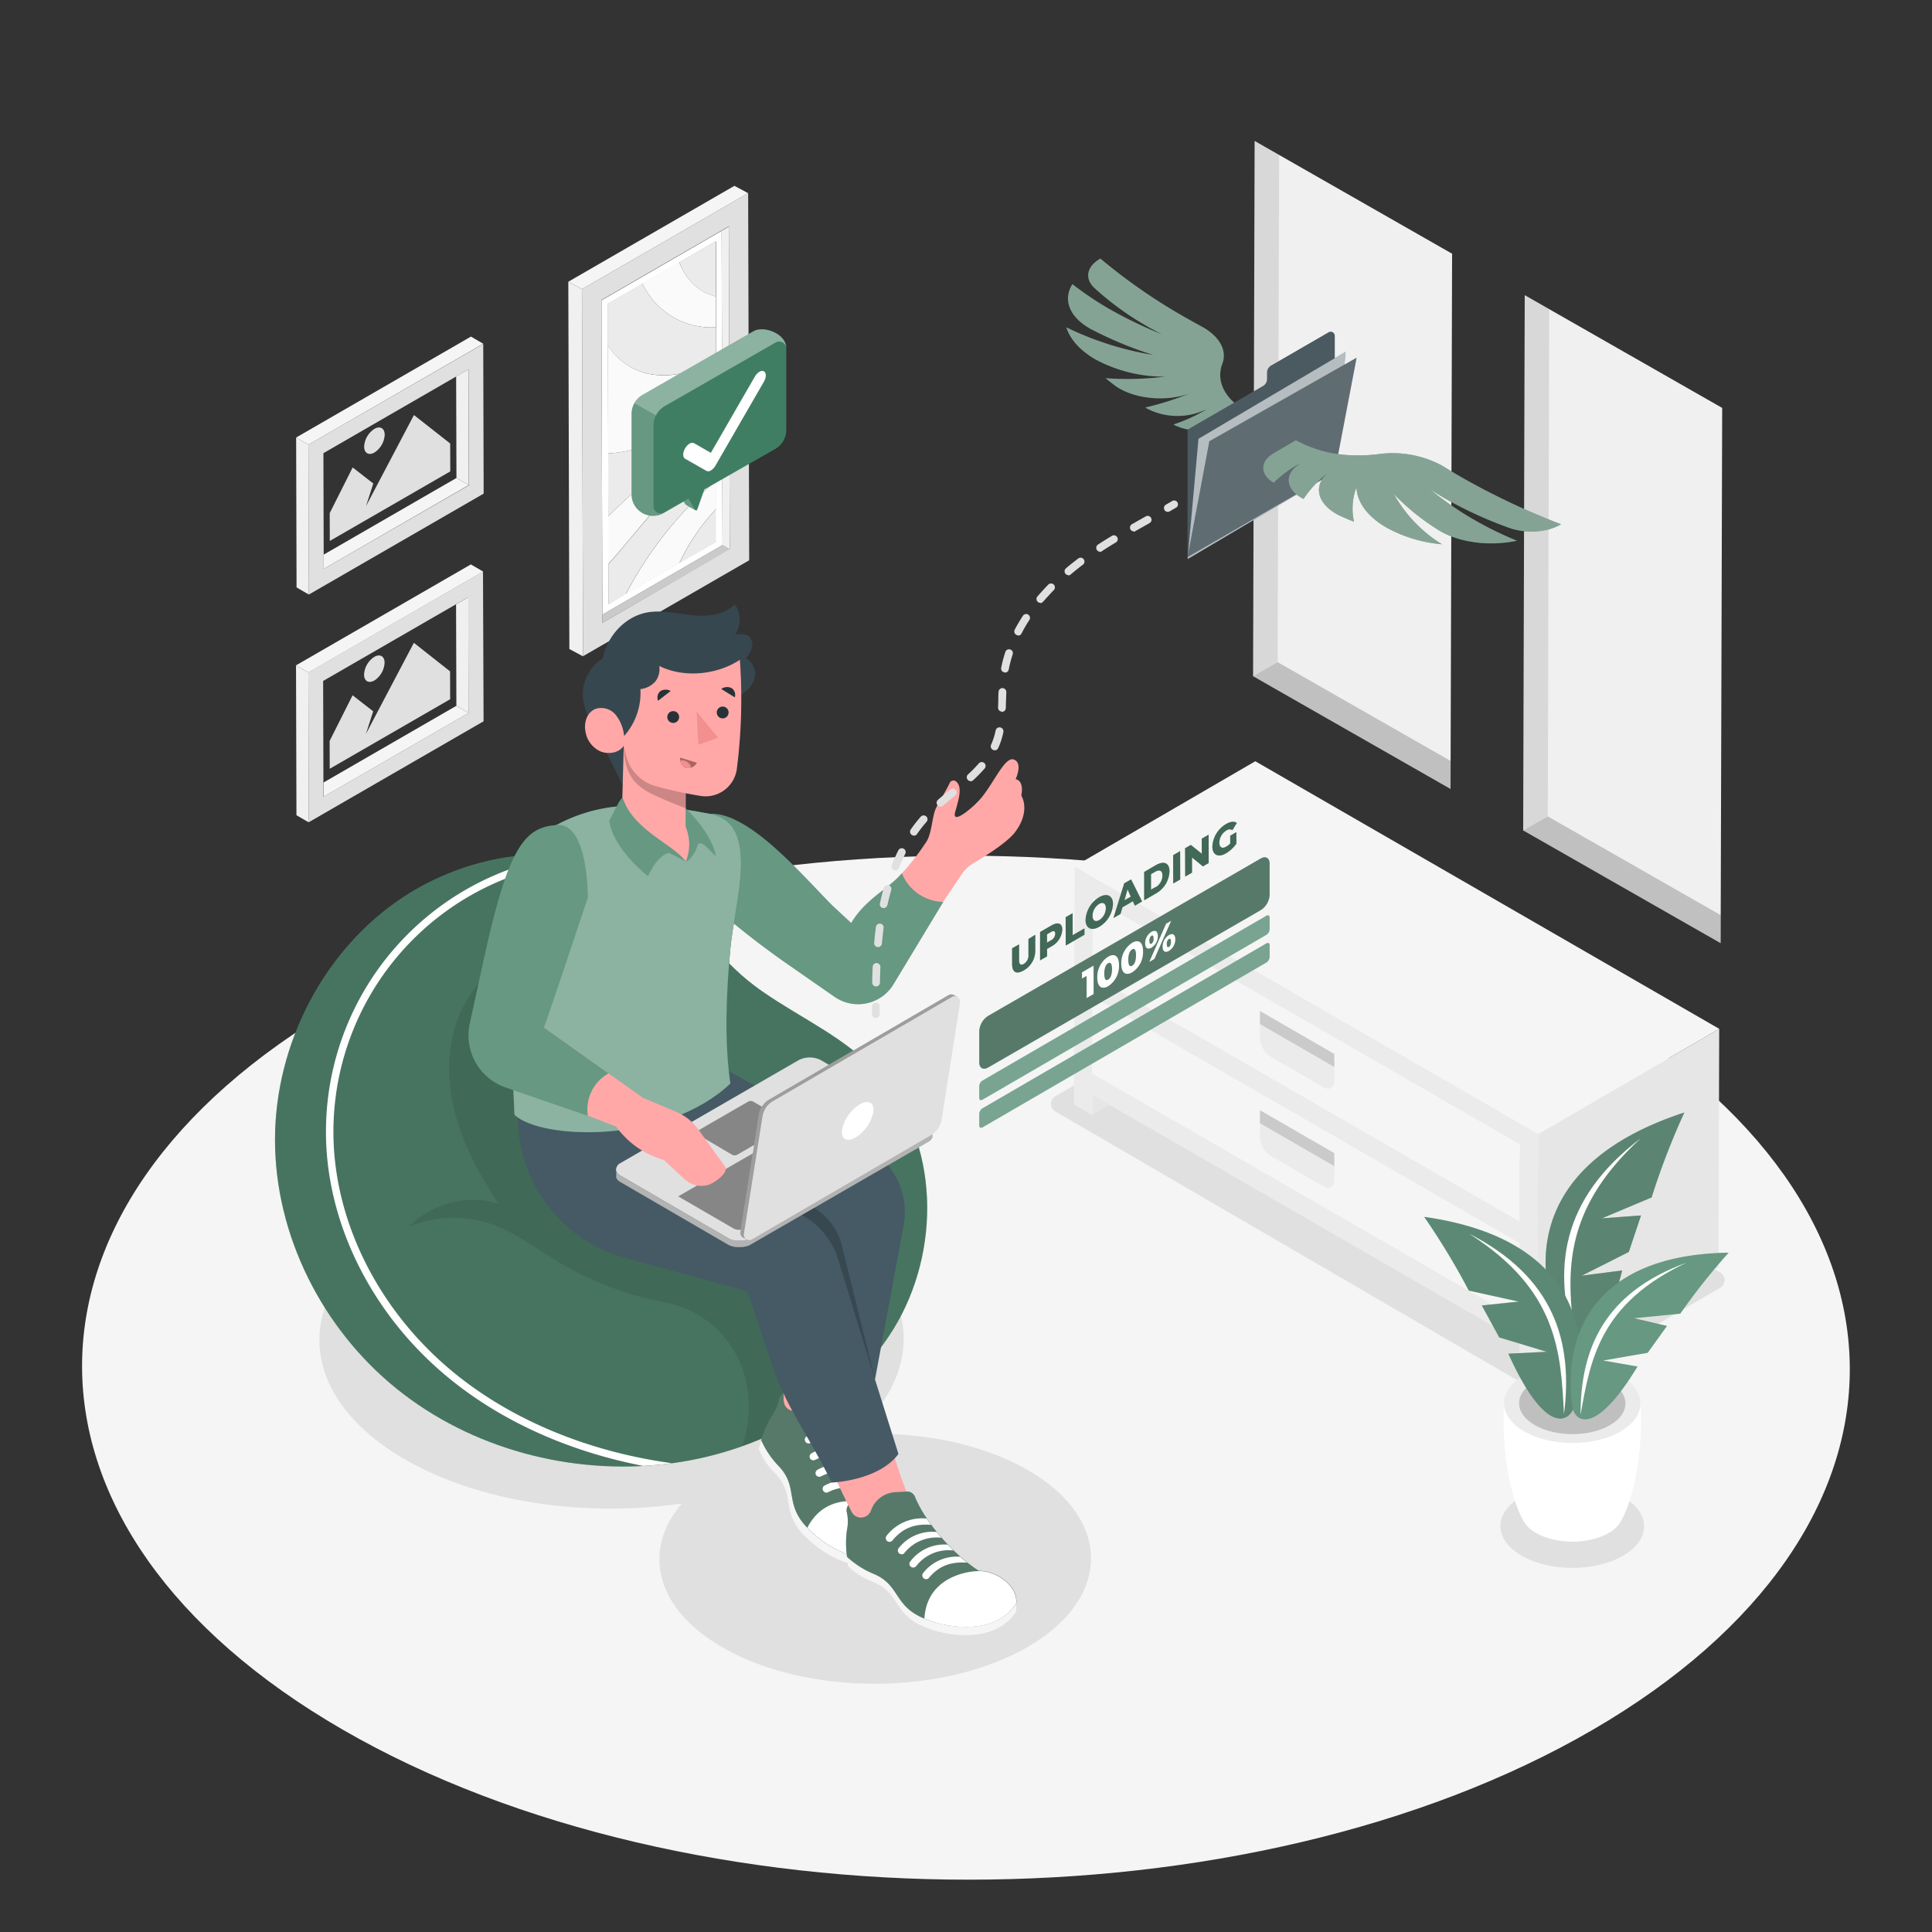 <svg xmlns="http://www.w3.org/2000/svg" viewBox="0 0 500 500"><rect x="0" y="0" width="500" height="500" fill="#333333" stroke="none"/><g id="freepik--Floor--inject-76"><path d="M411.22,260.26c-89.62-51.75-234.46-51.75-323.5,0s-88.57,135.64,1,187.39,234.47,51.74,323.51,0S500.85,312,411.22,260.26Z" style="fill:#f5f5f5"></path></g><g id="freepik--Shadows--inject-76"><path d="M105,315.68c29.62-17.1,77.49-17.1,106.91,0,26,15.11,28.89,38.51,8.79,55.55,16.22-1,33,2.09,45.42,9.29,21.75,12.64,21.63,33.13-.25,45.76s-57.26,12.64-79,0c-17.3-10-20.75-25.07-10.42-37.16-24.93,3.61-52.37-.23-71.79-11.51C75.19,360.51,75.34,332.79,105,315.68Z" style="fill:#e0e0e0"></path><path d="M396.05,359.18l-122.88-71.5a2.29,2.29,0,0,1,0-4l45.68-26.55a2.3,2.3,0,0,1,2.3,0l124,72.17a2.29,2.29,0,0,1,0,4l-44.53,25.88A4.58,4.58,0,0,1,396.05,359.18Z" style="fill:#e0e0e0"></path><path d="M420,387.38c-7.29-4.2-19.06-4.2-26.3,0s-7.2,11,.09,15.23,19.06,4.21,26.29,0S427.29,391.59,420,387.38Z" style="fill:#e0e0e0"></path></g><g id="freepik--Pictures--inject-76"><polygon points="118.05 97.43 83.68 117.28 83.75 143.55 118.13 123.7 118.05 97.43" style="fill:none"></polygon><polygon points="118.05 97.43 118.13 123.7 121.31 125.55 121.23 95.6 118.05 97.43" style="fill:#f0f0f0"></polygon><polygon points="83.75 143.55 83.77 147.23 121.31 125.55 118.13 123.7 83.75 143.55" style="fill:#f5f5f5"></polygon><path d="M125.06,89,79.82,115.08l.11,38.79,45.24-26.12ZM83.77,147.23l0-3.68-.07-26.27,34.37-19.85,3.18-1.83.08,30Z" style="fill:#e0e0e0"></path><polygon points="125.06 88.96 121.88 87.11 76.64 113.23 79.82 115.08 125.06 88.96" style="fill:#f5f5f5"></polygon><polygon points="76.64 113.23 76.75 152.02 79.93 153.87 79.82 115.08 76.64 113.23" style="fill:#f0f0f0"></polygon><polygon points="118.03 156.39 83.66 176.24 83.73 202.51 118.11 182.66 118.03 156.39" style="fill:none"></polygon><polygon points="118.03 156.39 118.11 182.66 121.29 184.51 121.2 154.56 118.03 156.39" style="fill:#f0f0f0"></polygon><polygon points="83.73 202.51 83.74 206.19 121.29 184.51 118.11 182.66 83.73 202.51" style="fill:#f5f5f5"></polygon><path d="M125,147.92,79.8,174l.11,38.79,45.24-26.12Zm-41.3,58.27v-3.68l-.07-26.28L118,156.39l3.17-1.83.09,29.95Z" style="fill:#e0e0e0"></path><polygon points="125.04 147.92 121.86 146.07 76.61 172.19 79.8 174.04 125.04 147.92" style="fill:#f5f5f5"></polygon><polygon points="76.61 172.19 76.72 210.98 79.91 212.83 79.8 174.04 76.61 172.19" style="fill:#f0f0f0"></polygon><path d="M171.16,113.63h0c.41-.19.82-.4,1.23-.6h0C172,113.24,171.57,113.44,171.16,113.63Z" style="fill:none"></path><path d="M170.72,113.85h0l.46-.22h0Z" style="fill:none"></path><polygon points="185.19 62.44 175.79 67.87 166.23 73.39 175.79 67.87 185.19 62.44" style="fill:none"></polygon><polygon points="185.27 93.43 185.25 84.71 185.23 76.74 185.25 84.71 185.27 93.43" style="fill:none"></polygon><path d="M172.4,113l.26-.13-.26.13Z" style="fill:none"></path><polygon points="185.38 131.66 185.36 124.37 185.34 117.99 185.36 124.37 185.38 131.66" style="fill:none"></polygon><path d="M167.07,115.35c1.2-.43,2.42-.94,3.64-1.5h0C169.49,114.41,168.27,114.92,167.07,115.35Z" style="fill:none"></path><polygon points="157.27 89.36 157.35 117.37 157.4 133.6 157.35 117.37 157.27 89.36" style="fill:none"></polygon><path d="M185.36,124.37l0-6.38-.29.16-.53.32c-4.71,2.84-9.44,7.32-13.85,12.15-.73.8-1.45,1.61-2.16,2.42-3.71,4.26-7.34,8.76-11.08,13l0,10.31,4.5-2.59A98.94,98.94,0,0,1,185.36,124.37Z" style="fill:#ebebeb"></path><path d="M185.41,140.19l0-8.53a53.79,53.79,0,0,0-9.56,14.06Z" style="fill:#ebebeb"></path><path d="M175.82,145.72a53.79,53.79,0,0,1,9.56-14.06l0-7.29A98.94,98.94,0,0,0,162,153.73l13.86-8Z" style="fill:#fafafa"></path><path d="M170.72,113.85h0" style="fill:none;stroke:gray;stroke-linecap:round;stroke-linejoin:round;stroke-width:0px"></path><path d="M171.16,113.63h0" style="fill:none;stroke:gray;stroke-linecap:round;stroke-linejoin:round;stroke-width:0px"></path><path d="M166.42,115.58l.65-.23c1.2-.43,2.42-.94,3.65-1.5l.44-.22c.41-.19.83-.39,1.24-.6.71-.37,1.42-.74,2.14-1.15-.72.41-1.43.78-2.14,1.15l.26-.13c.62-.32,1.25-.66,1.88-1l.4-.23.33-.19a68.65,68.65,0,0,0,9.62-6.89l.42-.36,0-10.78c-6.84,3.5-13.57,4.59-19,2.9a16.7,16.7,0,0,1-9-7l.08,28A33.33,33.33,0,0,0,166.42,115.58Z" style="fill:#fafafa"></path><path d="M170.67,130.62c4.41-4.83,9.14-9.31,13.85-12.15l.53-.32.29-.16v-6.18A133.92,133.92,0,0,0,160.13,131c-.91.87-1.82,1.76-2.73,2.61l0,12.41c3.74-4.21,7.37-8.71,11.08-13C169.22,132.23,169.94,131.42,170.67,130.62Z" style="fill:#fafafa"></path><path d="M185.33,111.81l0-7.6-.42.36a68.65,68.65,0,0,1-9.62,6.89l-.33.19-.4.23c-.63.36-1.26.7-1.88,1l-.26.13a1.4,1.4,0,0,0-.17.09h0a1.4,1.4,0,0,1,.17-.09c-.41.2-.82.41-1.23.6l-.46.22c-1.22.56-2.44,1.07-3.64,1.5l.68-.25-.68.25-.65.23a33.33,33.33,0,0,1-9.07,1.79l.05,16.23c.91-.85,1.82-1.74,2.73-2.61A133.92,133.92,0,0,1,185.33,111.81Z" style="fill:#ebebeb"></path><path d="M185.25,84.71l0-8c-4.32-1-7.68-4.16-9.44-8.87l-9.56,5.52A19.74,19.74,0,0,0,185.25,84.71Z" style="fill:#fafafa"></path><path d="M166.27,96.33c5.43,1.69,12.16.6,19-2.9l0-8.72a19.74,19.74,0,0,1-19-11.32l-9,5.19,0,10.77A16.7,16.7,0,0,0,166.27,96.33Z" style="fill:#ebebeb"></path><path d="M186.76,59.73l-31.1,18,.23,81.35,31.1-18Zm-29.3,96.59,0-10.31,0-12.41-.05-16.23-.08-28,0-10.77,9-5.19,9.56-5.52,9.4-5.43,0,14.3,0,8,0,8.72,0,10.78,0,7.6V118l0,6.38,0,7.29,0,8.53-9.59,5.53h0l-13.86,8Z" style="fill:#fff"></path><path d="M172.21,113.13h0" style="fill:none;stroke:gray;stroke-linecap:round;stroke-linejoin:round;stroke-width:0px"></path><path d="M172.23,113.12a1.4,1.4,0,0,1,.17-.09" style="fill:none;stroke:gray;stroke-linecap:round;stroke-linejoin:round;stroke-width:0px"></path><path d="M174.54,111.88c-.72.41-1.43.78-2.14,1.15" style="fill:none;stroke:gray;stroke-linecap:round;stroke-linejoin:round;stroke-width:0px"></path><line x1="172.4" y1="113.03" x2="172.4" y2="113.03" style="fill:none;stroke:gray;stroke-linecap:round;stroke-linejoin:round;stroke-width:0px"></line><path d="M167.07,115.35l.68-.25" style="fill:none;stroke:gray;stroke-linecap:round;stroke-linejoin:round;stroke-width:0px"></path><path d="M185.23,76.74l0-14.3-9.4,5.43C177.55,72.58,180.91,75.73,185.23,76.74Z" style="fill:#ebebeb"></path><polygon points="186.99 141.08 155.89 159.04 155.89 161.2 188.85 142.17 186.99 141.08" style="fill:#cacaca"></polygon><polygon points="186.75 59.73 186.99 141.08 188.85 142.17 188.62 58.66 186.75 59.73" style="fill:#f0f0f0"></polygon><path d="M193.62,50l-43,24.82.27,95,43-24.82ZM155.89,161.2V159l-.23-81.35,31.1-18,1.86-1.07.23,83.51Z" style="fill:#e0e0e0"></path><polygon points="193.62 50 190.07 48.09 147.08 72.91 150.62 74.82 193.62 50" style="fill:#f5f5f5"></polygon><polygon points="147.08 72.91 147.35 167.96 150.89 169.86 150.62 74.82 147.08 72.91" style="fill:#f0f0f0"></polygon><polygon points="107.13 107.41 116.51 114.78 116.53 122 85.35 140 85.33 132.79 91.27 120.98 96.61 125.13 94.72 130.99 97.46 125.78 107.13 107.41" style="fill:#e0e0e0"></polygon><path d="M96.89,111c1.47-.85,2.66-.17,2.67,1.52a5.86,5.86,0,0,1-2.65,4.59c-1.47.84-2.66.16-2.67-1.52A5.85,5.85,0,0,1,96.89,111Z" style="fill:#e0e0e0"></path><polygon points="107.11 166.36 116.48 173.75 116.5 180.96 85.33 198.96 85.31 191.75 91.25 179.94 96.58 184.09 94.7 189.95 97.43 184.74 107.11 166.36" style="fill:#e0e0e0"></polygon><path d="M96.87,170c1.47-.85,2.66-.17,2.66,1.52a5.85,5.85,0,0,1-2.64,4.59c-1.47.84-2.67.16-2.67-1.52A5.82,5.82,0,0,1,96.87,170Z" style="fill:#e0e0e0"></path></g><g id="freepik--Furniture--inject-76"><polygon points="287.13 285.93 282.6 288.57 282.61 283.32 287.13 285.93" style="fill:#e6e6e6"></polygon><polygon points="282.72 257.95 282.72 257.89 282.72 257.89 282.72 257.89 282.72 257.95" style="fill:#787878"></polygon><rect x="337.99" y="225.97" height="127.6" style="fill:#cfcfcf"></rect><polygon points="282.79 232.44 393.32 296.19 393.32 296.19 282.79 232.44" style="fill:#cfcfcf"></polygon><path d="M287.13,285.93l106.09,61.2v5.24l4.72,2.73.17-61.63-120-69.25-.18,61.62,4.73,2.73v-5.25Zm106.14,30.25L282.74,252.42l.05-20,110.53,63.75h0Zm-.08,25.45L282.66,277.88l.06-19.93v-.06h0l110.53,63.76h0Z" style="fill:#ebebeb"></path><polygon points="282.67 277.88 282.72 257.95 282.72 257.89 393.25 321.65 393.25 321.65 393.19 341.63 282.67 277.88" style="fill:#f5f5f5"></polygon><polygon points="282.74 252.42 282.79 232.44 393.32 296.19 393.32 296.19 393.27 316.18 282.74 252.42" style="fill:#f5f5f5"></polygon><polygon points="398.1 293.47 444.93 266.26 444.75 327.89 397.93 355.1 398.1 293.47" style="fill:#e6e6e6"></polygon><polygon points="398.1 293.47 278.05 224.22 324.87 197.01 444.93 266.26 398.1 293.47" style="fill:#f5f5f5"></polygon><path d="M345.33,276.14v3.59c0,1.8-1.28,2.53-2.85,1.62l-13.59-7.84a6.23,6.23,0,0,1-2.82-4.9V265Z" style="fill:#ebebeb"></path><polygon points="345.33 272.77 345.32 276.14 326.07 265.02 326.08 261.65 345.33 272.77" style="fill:#e0e0e0"></polygon><g style="opacity:0.1"><polygon points="345.33 272.77 345.32 276.14 326.07 265.02 326.08 261.65 345.33 272.77"></polygon></g><path d="M345.33,301.81v3.58c0,1.81-1.28,2.53-2.85,1.63l-13.59-7.84a6.24,6.24,0,0,1-2.82-4.9v-3.59Z" style="fill:#ebebeb"></path><polygon points="345.33 298.44 345.32 301.81 326.07 290.69 326.08 287.32 345.33 298.44" style="fill:#e0e0e0"></polygon><g style="opacity:0.1"><polygon points="345.33 298.44 345.32 301.81 326.07 290.69 326.08 287.32 345.33 298.44"></polygon></g></g><g id="freepik--Plant--inject-76"><path d="M424.54,363.18l-17.64.52-17.63-.52c-.76,11.91,1.56,24.05,4.77,30h0a8.09,8.09,0,0,0,3.49,3.55c5.21,3,13.62,3,18.79,0a7.87,7.87,0,0,0,3.49-3.64C423,387.11,425.3,375,424.54,363.18Z" style="fill:#fff"></path><path d="M419.33,356c6.92,4,6.95,10.46.09,14.45s-18,4-24.95,0S387.53,360,394.39,356,412.42,352,419.33,356Z" style="fill:#ebebeb"></path><path d="M416.6,357.55c5.39,3.11,5.42,8.16.07,11.27s-14.07,3.11-19.46,0-5.42-8.16-.07-11.27S411.21,354.43,416.6,357.55Z" style="fill:#e0e0e0"></path><g style="opacity:0.15"><path d="M416.6,357.55c5.39,3.11,5.42,8.16.07,11.27s-14.07,3.11-19.46,0-5.42-8.16-.07-11.27S411.21,354.43,416.6,357.55Z"></path></g><path d="M435.9,287.92c-39.74,13-40.1,39.61-31.14,58.54,2.26,3.83,9.1,5.89,15.05-17.66l-10.44,1.34L421.53,324l3.16-9.44-10.14.75,12.88-5.41A190.84,190.84,0,0,1,435.9,287.92Z" style="fill:#407E63"></path><path d="M435.9,287.92c-39.74,13-40.1,39.61-31.14,58.54,2.26,3.83,9.1,5.89,15.05-17.66l-10.44,1.34L421.53,324l3.16-9.44-10.14.75,12.88-5.41A190.84,190.84,0,0,1,435.9,287.92Z" style="opacity:0.2"></path><path d="M435.9,287.92c-39.74,13-40.1,39.61-31.14,58.54,2.26,3.83,9.1,5.89,15.05-17.66l-10.44,1.34L421.53,324l3.16-9.44-10.14.75,12.88-5.41A190.84,190.84,0,0,1,435.9,287.92Z" style="fill:#fff;opacity:0.2"></path><path d="M424.66,294.57c-21,15.91-22.85,34.15-16.93,53.19C405.63,331,403.37,314,424.66,294.57Z" style="fill:#fff"></path><path d="M368.58,314.93c39.18,5.52,43.93,30.22,38.73,49.35-1.46,3.94-7.49,7-16.95-13.95l9.95-.49L388,346.12l-4.51-8.27,9.57-1L380.12,334A180.63,180.63,0,0,0,368.58,314.93Z" style="fill:#407E63"></path><path d="M368.58,314.93c39.18,5.52,43.93,30.22,38.73,49.35-1.46,3.94-7.49,7-16.95-13.95l9.95-.49L388,346.12l-4.51-8.27,9.57-1L380.12,334A180.63,180.63,0,0,0,368.58,314.93Z" style="fill:#fff;opacity:0.2"></path><path d="M368.58,314.93c39.18,5.52,43.93,30.22,38.73,49.35-1.46,3.94-7.49,7-16.95-13.95l9.95-.49L388,346.12l-4.51-8.27,9.57-1L380.12,334A180.63,180.63,0,0,0,368.58,314.93Z" style="opacity:0.1"></path><path d="M380.16,319.26c22.16,11.33,26.95,28,24.6,46.72C403.93,350,403.22,333.85,380.16,319.26Z" style="fill:#fff"></path><path d="M447.37,324.19c-35.93.59-43,22.32-40.43,40.14.88,3.72,6,7.15,16.84-10.67l-8.91-1.56,11.55-2,5-6.95-8.52-2,11.95-1.17A164.7,164.7,0,0,1,447.37,324.19Z" style="fill:#407E63"></path><path d="M436.45,326.79c-21.24,7.74-27.43,22.23-27.4,39.36C411.59,351.85,414,337.37,436.45,326.79Z" style="fill:#fff"></path><path d="M447.37,324.19c-35.93.59-43,22.32-40.43,40.14.88,3.72,6,7.15,16.84-10.67l-8.91-1.56,11.55-2,5-6.95-8.52-2,11.95-1.17A164.7,164.7,0,0,1,447.37,324.19Z" style="fill:#fff;opacity:0.2"></path></g><g id="freepik--Window--inject-76"><polygon points="331.04 40.1 324.7 36.48 324.3 175 324.32 175.01 375.4 204.18 375.42 196.93 375.8 65.66 331.04 40.1" style="fill:#f0f0f0"></polygon><polygon points="330.66 171.37 331.04 40.1 324.7 36.48 324.3 175 324.32 175.01 330.68 171.38 330.66 171.37" style="opacity:0.1"></polygon><polygon points="375.42 196.93 330.68 171.38 324.32 175.01 375.4 204.18 375.42 196.93" style="opacity:0.2"></polygon><polygon points="400.94 80.01 394.6 76.39 394.2 214.91 394.22 214.92 445.3 244.09 445.32 236.84 445.7 105.57 400.94 80.01" style="fill:#f0f0f0"></polygon><polygon points="400.56 211.28 400.94 80.01 394.6 76.39 394.2 214.91 394.22 214.92 400.58 211.29 400.56 211.28" style="opacity:0.1"></polygon><polygon points="445.32 236.84 400.58 211.29 394.22 214.92 445.3 244.09 445.32 236.84" style="opacity:0.2"></polygon></g><g id="freepik--Character--inject-76"><path d="M197.56,256.76c10.1,7,21.48,11.87,29.92,21.28,15.75,17.56,16.12,45.82,3.75,65.91s-35.39,32.17-58.83,34.93c-24.59,2.9-50.39-3.9-69.68-19.42S71.16,319.7,71.17,294.94,83.86,245.53,104.6,232c18.92-12.34,46.1-15.86,65.08-1.74,9.6,7.14,16,17.67,25.57,24.83C196,255.67,196.78,256.22,197.56,256.76Z" style="fill:#407E63"></path><path d="M197.56,256.76c10.1,7,21.48,11.87,29.92,21.28,15.75,17.56,16.12,45.82,3.75,65.91s-35.39,32.17-58.83,34.93c-24.59,2.9-50.39-3.9-69.68-19.42S71.16,319.7,71.17,294.94,83.86,245.53,104.6,232c18.92-12.34,46.1-15.86,65.08-1.74,9.6,7.14,16,17.67,25.57,24.83C196,255.67,196.78,256.22,197.56,256.76Z" style="opacity:0.2"></path><path d="M197.56,256.76c10.1,7,21.48,11.87,29.92,21.28,15.75,17.56,16.12,45.82,3.75,65.91s-35.39,32.17-58.83,34.93c-24.59,2.9-50.39-3.9-69.68-19.42S71.16,319.7,71.17,294.94,83.86,245.53,104.6,232c18.92-12.34,46.1-15.86,65.08-1.74,9.6,7.14,16,17.67,25.57,24.83C196,255.67,196.78,256.22,197.56,256.76Z" style="fill:#fff;opacity:0.1"></path><path d="M84.37,291.55A72.27,72.27,0,0,1,146,221.39a52.81,52.81,0,0,1,7,1.17,70.45,70.45,0,0,0-66.7,69c-.46,23,10.81,46.53,30.14,62.83,15.15,12.77,35.28,21.24,57.4,24.28l-1.42.19q-3,.35-6,.51c-19.66-3.82-37.45-11.92-51.22-23.53C95.43,339.2,83.91,315.15,84.37,291.55Z" style="fill:#fff"></path><path d="M193.45,359.68c0-.17,0-.33-.07-.5A26.58,26.58,0,0,0,171.83,337a84.22,84.22,0,0,1-27.59-10.57c-6-3.65-11.73-8.12-18.5-10.1a30.17,30.17,0,0,0-19.93,1.16c5.68-6,15.43-8.6,23.22-5.9-5.39-8.25-10.14-17.14-12-26.82s-.54-20.31,5.3-28.25a28.43,28.43,0,0,1,43.88-2.35c5.78,6.33,9,15.23,12.83,22.91,2.73,5.52,5.55,11.16,10,15.37,6.78,6.34,16.53,8.63,23.57,14.7,8,6.88,11.41,17.88,11.45,28.42a83.91,83.91,0,0,1-3.09,21,80,80,0,0,1-28.84,17.63A31.18,31.18,0,0,0,193.45,359.68Z" style="opacity:0.1"></path><path d="M219.2,352c-1,4.1-1.23,11.5-1.23,11.5l-2.73-1a7,7,0,0,0-7.58,1.73l-.13.14a2.76,2.76,0,0,1-3.8.17h0a2.74,2.74,0,0,1-.93-2l-.37-11.61Z" style="fill:#ffa8a7"></path><path d="M208.67,395.13c5.66,6.05,16.08,11.35,23.65,6.18l-.85,1.93c-7.57,5.16-18-.13-23.65-6.18s-2-10.25-7.08-15.62a18.63,18.63,0,0,1-4.41-6.55c.23-.57.45-1.33.71-2.19a23.34,23.34,0,0,0,4.55,6.81C206.68,384.88,203,389.07,208.67,395.13Z" style="fill:#f5f5f5"></path><path d="M199.83,366.37a10.91,10.91,0,0,0,1.78-4.13,2.41,2.41,0,0,1,1.12-1.68l.07,1.95a2.74,2.74,0,0,0,.93,2,2.76,2.76,0,0,0,3.8-.17l.13-.14a7,7,0,0,1,7.58-1.73L218,363.5a2.12,2.12,0,0,1,1.38,2c-.18,7.93,3.53,18.48,7.42,24.27,4,1.66,7.45,7.11,5.69,11.1l-.18.4c-7.57,5.17-18-.13-23.65-6.18s-2-10.25-7.08-15.62A23.34,23.34,0,0,1,197,372.7,25.18,25.18,0,0,1,199.83,366.37Z" style="fill:#407E63"></path><path d="M199.83,366.37a10.91,10.91,0,0,0,1.78-4.13,2.41,2.41,0,0,1,1.12-1.68l.07,1.95a2.74,2.74,0,0,0,.93,2,2.76,2.76,0,0,0,3.8-.17l.13-.14a7,7,0,0,1,7.58-1.73L218,363.5a2.12,2.12,0,0,1,1.38,2c-.18,7.93,3.53,18.48,7.42,24.27,4,1.66,7.45,7.11,5.69,11.1l-.18.4c-7.57,5.17-18-.13-23.65-6.18s-2-10.25-7.08-15.62A23.34,23.34,0,0,1,197,372.7,25.18,25.18,0,0,1,199.83,366.37Z" style="opacity:0.3"></path><path d="M199.83,366.37a10.91,10.91,0,0,0,1.78-4.13,2.41,2.41,0,0,1,1.12-1.68l.07,1.95a2.74,2.74,0,0,0,.93,2,2.76,2.76,0,0,0,3.8-.17l.13-.14a7,7,0,0,1,7.58-1.73L218,363.5a2.12,2.12,0,0,1,1.38,2c-.18,7.93,3.53,18.48,7.42,24.27,4,1.66,7.45,7.11,5.69,11.1l-.18.4c-7.57,5.17-18-.13-23.65-6.18s-2-10.25-7.08-15.62A23.34,23.34,0,0,1,197,372.7,25.18,25.18,0,0,1,199.83,366.37Z" style="fill:#fff;opacity:0.2"></path><path d="M210.91,377.83a1,1,0,0,1-1.29-.43,1,1,0,0,1,.4-1.28,11,11,0,0,1,10.87,0c.17.63.35,1.25.54,1.87C218.22,376.37,215,375.78,210.91,377.83Z" style="fill:#fff"></path><path d="M209.51,373.54a1,1,0,0,1-.89-1.72,11.64,11.64,0,0,1,11.32.09q.17,1,.39,1.95C217,372.12,213.7,371.42,209.51,373.54Z" style="fill:#fff"></path><path d="M212.44,382.1a1,1,0,0,1-1.29-.43,1,1,0,0,1,.4-1.28,11,11,0,0,1,10.64-.11q.36,1,.75,2C219.74,380.64,216.49,380.05,212.44,382.1Z" style="fill:#fff"></path><path d="M226.81,389.81c4,1.66,7.45,7.11,5.69,11.1l-.18.4c-7.46,5.09-17.67,0-23.39-5.92C213.7,386.05,223.66,388.38,226.81,389.81Z" style="fill:#fff"></path><path d="M214.11,386.27a1,1,0,0,1-.89-1.71,11,11,0,0,1,10.66-.1c.34.74.69,1.45,1,2.13C221.62,384.85,218.3,384.16,214.11,386.27Z" style="fill:#fff"></path><path d="M231.1,375.06c.71,4.17,3.51,11,3.51,11l-2.91.16a7.05,7.05,0,0,0-6.24,4.64l-.07.18a2.75,2.75,0,0,1-3.39,1.69h0a2.75,2.75,0,0,1-1.66-1.44l-5-10.47Z" style="fill:#ffa8a7"></path><path d="M238.88,418.79c7.62,3.25,19.29,3.89,24.13-3.89V417c-4.84,7.79-16.51,7.15-24.13,3.9s-6-8.58-12.79-11.44a18.62,18.62,0,0,1-6.67-4.21c0-.62-.13-1.39-.23-2.29a23.19,23.19,0,0,0,6.9,4.4C232.92,410.21,231.25,415.53,238.88,418.79Z" style="fill:#f5f5f5"></path><path d="M219.19,396a10.94,10.94,0,0,0,0-4.49,2.38,2.38,0,0,1,.34-2l.85,1.75a2.74,2.74,0,0,0,5-.25l.07-.18a7.05,7.05,0,0,1,6.24-4.64l3-.16a2.12,2.12,0,0,1,2.08,1.31c3,7.33,10.69,15.48,16.59,19.21,4.32-.1,9.68,3.5,9.68,7.86v.44c-4.84,7.78-16.51,7.14-24.13,3.89s-6-8.58-12.79-11.43a23.19,23.19,0,0,1-6.9-4.4A24.4,24.4,0,0,1,219.19,396Z" style="fill:#407E63"></path><path d="M219.19,396a10.94,10.94,0,0,0,0-4.49,2.38,2.38,0,0,1,.34-2l.85,1.75a2.74,2.74,0,0,0,5-.25l.07-.18a7.05,7.05,0,0,1,6.24-4.64l3-.16a2.12,2.12,0,0,1,2.08,1.31c3,7.33,10.69,15.48,16.59,19.21,4.32-.1,9.68,3.5,9.68,7.86v.44c-4.84,7.78-16.51,7.14-24.13,3.89s-6-8.58-12.79-11.43a23.19,23.19,0,0,1-6.9-4.4A24.4,24.4,0,0,1,219.19,396Z" style="opacity:0.3"></path><path d="M219.19,396a10.94,10.94,0,0,0,0-4.49,2.38,2.38,0,0,1,.34-2l.85,1.75a2.74,2.74,0,0,0,5-.25l.07-.18a7.05,7.05,0,0,1,6.24-4.64l3-.16a2.12,2.12,0,0,1,2.08,1.31c3,7.33,10.69,15.48,16.59,19.21,4.32-.1,9.68,3.5,9.68,7.86v.44c-4.84,7.78-16.51,7.14-24.13,3.89s-6-8.58-12.79-11.43a23.19,23.19,0,0,1-6.9-4.4A24.4,24.4,0,0,1,219.19,396Z" style="fill:#fff;opacity:0.2"></path><path d="M233.94,402.06a1,1,0,0,1-1.5-1.21,11,11,0,0,1,9.95-4.37c.41.5.82,1,1.25,1.49A10.65,10.65,0,0,0,233.94,402.06Z" style="fill:#fff"></path><path d="M230.94,398.7a1,1,0,0,1-1.35.12,1,1,0,0,1-.16-1.34A11.62,11.62,0,0,1,239.82,393q.54.83,1.14,1.62C237.24,394.36,233.91,395.07,230.94,398.7Z" style="fill:#fff"></path><path d="M237.07,405.35a1,1,0,0,1-1.35.12.94.94,0,0,1-.16-1.33,11,11,0,0,1,9.69-4.39c.49.52,1,1,1.49,1.51A10.62,10.62,0,0,0,237.07,405.35Z" style="fill:#fff"></path><path d="M253.33,406.6c4.32-.1,9.68,3.5,9.68,7.86v.44c-4.77,7.67-16.16,7.16-23.78,4C239.81,408.45,249.87,406.57,253.33,406.6Z" style="fill:#fff"></path><path d="M240.28,408.49a1,1,0,0,1-1.51-1.21,11,11,0,0,1,9.72-4.39c.61.54,1.21,1.05,1.82,1.53C246.58,404.16,243.26,404.87,240.28,408.49Z" style="fill:#fff"></path><path d="M186.32,275.92l38.15,21.25a18.92,18.92,0,0,1,9.39,20L226.45,357l6.07,19.29c-5.24,7-17.26,7.39-17.26,7.39-6.71-13.46-11.64-19.18-15.45-30.45s-6.35-19.06-6.35-19.06l-31.68-8.66a37.52,37.52,0,0,1-27.46-31.94c-.54-4.79-.56-8.06-.56-8.06Z" style="fill:#455a64"></path><path d="M186,286.64a18.06,18.06,0,0,1-4.27,11.62l26.92,16.86a19.31,19.31,0,0,1,8.24,10.74L226.45,357l-8.59-34.7a15.73,15.73,0,0,0-7-9.6L186,297.35C188.54,291,186,286.64,186,286.64Z" style="opacity:0.2"></path><path d="M214.81,234.68l5.34,5.18c5.48-7,12.84-11.73,19.28-21.55,1.86-2.35,1.66-7,2.92-9.42,1-1.88,2.72-4.69,3.44-6.27a1.05,1.05,0,0,1,1.53-.46c1.84,1.33.87,4.51-.09,7.85-1.13,3.92,4.78-1.39,5.57-2.29,3.75-3.48,7-12,9.52-11.17s.53,5.1.53,5.1c2.35.5,1.46,4.25,1.46,4.25,1.4,2.45,1,6.24-1.85,9.75-2.08,2.56-7.69,6.06-10.6,7.78a9.58,9.58,0,0,0-3,2.87L230.5,253.53a11.12,11.12,0,0,1-15.88,2.7l-10-7.45Z" style="fill:#ffa8a7"></path><path d="M233.4,226c-3.37,4-9.32,6.51-13.11,12.86l-4.81-4.46c-7.76-7.76-21.54-24.24-31.69-23.79v23.19a220.66,220.66,0,0,0,20.88,16.32L216,258a10.71,10.71,0,0,0,15.24-3.27l12.87-21.3A11.83,11.83,0,0,1,233.4,226Z" style="fill:#407E63"></path><path d="M233.4,226c-3.37,4-9.32,6.51-13.11,12.86l-4.81-4.46c-7.76-7.76-21.54-24.24-31.69-23.79v23.19a220.66,220.66,0,0,0,20.88,16.32L216,258a10.71,10.71,0,0,0,15.24-3.27l12.87-21.3A11.83,11.83,0,0,1,233.4,226Z" style="fill:#fff;opacity:0.2"></path><path d="M133.15,288.5c6.76,6.5,39.27,7.7,55.86-8.09-1.59-11.15-1.06-23.09,0-34.9s8-32.47-5.22-34.87c-17.6-3.44-29.1-3.17-40.87,3.46C130.36,235,132.08,266.34,133.15,288.5Z" style="fill:#407E63"></path><path d="M133.15,288.5c6.76,6.5,39.27,7.7,55.86-8.09-1.59-11.15-1.06-23.09,0-34.9s8-32.47-5.22-34.87c-17.6-3.44-29.1-3.17-40.87,3.46C130.36,235,132.08,266.34,133.15,288.5Z" style="fill:#407E63"></path><path d="M133.15,288.5c6.76,6.5,39.27,7.7,55.86-8.09-1.59-11.15-1.06-23.09,0-34.9s8-32.47-5.22-34.87c-17.6-3.44-29.1-3.17-40.87,3.46C130.36,235,132.08,266.34,133.15,288.5Z" style="fill:#fff;opacity:0.4"></path><path d="M159.39,302.52a1.48,1.48,0,0,0,.05.51,0,0,0,0,1,0,0,1.2,1.2,0,0,0,.2.39l0,.05a2,2,0,0,0,.35.38l0,0a2.58,2.58,0,0,0,.51.37l27.92,16.23a5.23,5.23,0,0,0,.8.35l.31.09.41.1a3.86,3.86,0,0,0,.49.09h.12a5.32,5.32,0,0,0,.69,0h.1a5.07,5.07,0,0,0,.68,0h.1a4.64,4.64,0,0,0,.65-.11l.12,0a5.18,5.18,0,0,0,.56-.17l.1,0a5.07,5.07,0,0,0,.62-.29l46.06-26.6a3.78,3.78,0,0,0,.53-.37,1.79,1.79,0,0,1,.13-.14,2.91,2.91,0,0,0,.24-.27c0-.06.06-.12.09-.17a1.66,1.66,0,0,0,.13-.27,1.06,1.06,0,0,0,0-.19,2.17,2.17,0,0,0,0-.25v1.63a2.34,2.34,0,0,1,0,.26,1.29,1.29,0,0,1,0,.19,1.58,1.58,0,0,1-.13.26.91.91,0,0,1-.09.17,2,2,0,0,1-.24.27,1.79,1.79,0,0,1-.13.14,3.1,3.1,0,0,1-.53.37l-46.06,26.6a3.92,3.92,0,0,1-.62.29l-.1,0a5.22,5.22,0,0,1-.56.18l-.12,0c-.21.05-.43.09-.65.12h-.1l-.68,0h-.1l-.69,0-.12,0-.49-.08-.41-.1-.31-.1a5.23,5.23,0,0,1-.8-.35L160.55,305.9a2.55,2.55,0,0,1-.51-.36l0,0a2,2,0,0,1-.35-.38l0,0a1.45,1.45,0,0,1-.2-.39s0,0,0,0a1.54,1.54,0,0,1,0-.37h0v-1.77Z" style="fill:#e0e0e0"></path><path d="M159.39,302.52a1.48,1.48,0,0,0,.05.51,0,0,0,0,1,0,0,1.2,1.2,0,0,0,.2.39l0,.05a2,2,0,0,0,.35.38l0,0a2.58,2.58,0,0,0,.51.37l27.92,16.23a5.23,5.23,0,0,0,.8.35l.31.09.41.1a3.86,3.86,0,0,0,.49.09h.12a5.32,5.32,0,0,0,.69,0h.1a5.07,5.07,0,0,0,.68,0h.1a4.64,4.64,0,0,0,.65-.11l.12,0a5.18,5.18,0,0,0,.56-.17l.1,0a5.07,5.07,0,0,0,.62-.29l46.06-26.6a3.78,3.78,0,0,0,.53-.37,1.79,1.79,0,0,1,.13-.14,2.91,2.91,0,0,0,.24-.27c0-.06.06-.12.09-.17a1.66,1.66,0,0,0,.13-.27,1.06,1.06,0,0,0,0-.19,2.17,2.17,0,0,0,0-.25v1.63a2.34,2.34,0,0,1,0,.26,1.29,1.29,0,0,1,0,.19,1.58,1.58,0,0,1-.13.26.91.91,0,0,1-.09.17,2,2,0,0,1-.24.27,1.79,1.79,0,0,1-.13.14,3.1,3.1,0,0,1-.53.37l-46.06,26.6a3.92,3.92,0,0,1-.62.29l-.1,0a5.22,5.22,0,0,1-.56.18l-.12,0c-.21.05-.43.09-.65.12h-.1l-.68,0h-.1l-.69,0-.12,0-.49-.08-.41-.1-.31-.1a5.23,5.23,0,0,1-.8-.35L160.55,305.9a2.55,2.55,0,0,1-.51-.36l0,0a2,2,0,0,1-.35-.38l0,0a1.45,1.45,0,0,1-.2-.39s0,0,0,0a1.54,1.54,0,0,1,0-.37h0v-1.77Z" style="opacity:0.2"></path><path d="M241.4,292.68a1.66,1.66,0,0,1-.13.27c0,.05-.05.11-.09.17a2.91,2.91,0,0,1-.24.27,1.79,1.79,0,0,0-.13.14,3.78,3.78,0,0,1-.53.37l-46.06,26.6a5.07,5.07,0,0,1-.62.29l-.1,0a5.18,5.18,0,0,1-.56.17l-.12,0a4.64,4.64,0,0,1-.65.11h-.1a5.07,5.07,0,0,1-.68,0h-.1a5.32,5.32,0,0,1-.69,0h-.12A3.86,3.86,0,0,1,190,321l-.41-.1-.31-.09a5.23,5.23,0,0,1-.8-.35l-27.92-16.23a2.58,2.58,0,0,1-.51-.37l0,0a2,2,0,0,1-.35-.38l0-.05a1.2,1.2,0,0,1-.2-.39,0,0,0,0,0,0,0,1.48,1.48,0,0,1-.05-.51,2.06,2.06,0,0,1,1.19-1.57l46.06-26.6a6.29,6.29,0,0,1,5.73,0l27.92,16.23a2,2,0,0,1,1.19,1.66,2.17,2.17,0,0,1,0,.25A1.06,1.06,0,0,1,241.4,292.68Z" style="fill:#e0e0e0"></path><path d="M237.57,292.23l-44.75,25.84-.18.09-.1,0a2.37,2.37,0,0,1-.35.1l-.24,0-.17,0-.44,0h0l-.46,0-.29-.05-.36-.1a1.2,1.2,0,0,1-.31-.13l-14.4-8.36L221.71,283Z" style="fill:#e0e0e0"></path><path d="M191.29,318.38h0Z" style="fill:#263238"></path><path d="M195,285.13l8.42,4.95a.85.85,0,0,1,0,1.47l-12.59,7.27a1.39,1.39,0,0,1-1.41,0L181,293.86a.85.85,0,0,1,0-1.47l12.58-7.27A1.39,1.39,0,0,1,195,285.13Z" style="fill:#e0e0e0"></path><path d="M237.57,292.23l-44.75,25.84-.18.09-.1,0a2.37,2.37,0,0,1-.35.1l-.24,0-.17,0-.44,0h0l-.46,0-.29-.05-.36-.1a1.2,1.2,0,0,1-.31-.13l-14.4-8.36L221.71,283Z" style="opacity:0.4"></path><path d="M195,285.13l8.42,4.95a.85.85,0,0,1,0,1.47l-12.59,7.27a1.39,1.39,0,0,1-1.41,0L181,293.86a.85.85,0,0,1,0-1.47l12.58-7.27A1.39,1.39,0,0,1,195,285.13Z" style="opacity:0.4"></path><path d="M191.62,318.84l4.77-30.32a5.58,5.58,0,0,1,2.72-4l46.38-27a1.38,1.38,0,0,1,1.23-.08h0l1.1.55-.37.14a1.49,1.49,0,0,1,.12.82l-4.77,30.32a5.56,5.56,0,0,1-2.72,4l-46.38,27a1.25,1.25,0,0,1-.3.12l0,.45-1.07-.53h0A1.38,1.38,0,0,1,191.62,318.84Z" style="fill:#e0e0e0"></path><path d="M191.62,318.84l4.77-30.32a5.58,5.58,0,0,1,2.72-4l46.38-27a1.38,1.38,0,0,1,1.23-.08h0l1.1.55-.37.14a1.49,1.49,0,0,1,.12.82l-4.77,30.32a5.56,5.56,0,0,1-2.72,4l-46.38,27a1.25,1.25,0,0,1-.3.12l0,.45-1.07-.53h0A1.38,1.38,0,0,1,191.62,318.84Z" style="opacity:0.3"></path><path d="M200,285l46.38-27a1.4,1.4,0,0,1,2.09,1.42l-4.77,30.33a5.62,5.62,0,0,1-2.71,4l-46.39,27a1.4,1.4,0,0,1-2.08-1.43L197.32,289A5.59,5.59,0,0,1,200,285Z" style="fill:#e0e0e0"></path><path d="M222.52,285.8a10.22,10.22,0,0,0-4.6,6.63c-.31,2.37,1.26,3.24,3.5,1.95a10.27,10.27,0,0,0,4.61-6.63C226.33,285.38,224.76,284.51,222.52,285.8Z" style="fill:#fff"></path><path d="M145,251.58l-4.19,14.36,25.59,18.18,8.61,3.62a13.53,13.53,0,0,1,5.7,4.53l7,9.71c.79,1.63-2.87,4.28-4.63,4.73h0a6.29,6.29,0,0,1-5.81-1.45l-5.42-5-1.5-.52a22.78,22.78,0,0,1-10.88-8.17h0l-30-11.65a11.46,11.46,0,0,1-6.93-13.68l5-18.51Z" style="fill:#ffa8a7"></path><path d="M157.47,277.79l-16.69-11.85,3.9-11.41,7.42-22.18s.24-19.44-8-18.84-12.44,5.38-18.77,34.21l-3.76,17.21a14.26,14.26,0,0,0,9.31,16.52l21.24,7.29A10.72,10.72,0,0,1,157.47,277.79Z" style="fill:#407E63"></path><path d="M157.47,277.79l-16.69-11.85,3.9-11.41,7.42-22.18s.24-19.44-8-18.84-12.44,5.38-18.77,34.21l-3.76,17.21a14.26,14.26,0,0,0,9.31,16.52l21.24,7.29A10.72,10.72,0,0,1,157.47,277.79Z" style="fill:#fff;opacity:0.2"></path><path d="M161.15,203c-2.44-4.53-4.56-9.23-7-13.76-1.59-2.95-3.23-6-3.32-9.38a11,11,0,0,1,5.17-9.46c1.19-6,6.05-11.18,12.1-12,3.78-.49,7.57.5,11.37.85s8-.13,10.66-2.88a6.69,6.69,0,0,1,1.3,4,6.47,6.47,0,0,1-1.25,3.92,4.85,4.85,0,0,1,3.43.25,2.88,2.88,0,0,1,1,2.95,6,6,0,0,1-1.63,2.84,4.67,4.67,0,0,1,2.46,4.15,6.31,6.31,0,0,1-2.28,4.29c-2.43,2.08-5.82,2.49-9,2.81L168,183.21Z" style="fill:#37474f"></path><path d="M177.47,223.07h0a11.72,11.72,0,0,0,0-9.09V201.82L161.42,193l-.36,13.49C164,215,174.37,218.56,177.47,223.07Z" style="fill:#ffa8a7"></path><path d="M169.21,205.73c2.68,1.29,6,2.6,8.26,3.44v-7.35L161.42,193C161.55,201,164.76,203.58,169.21,205.73Z" style="opacity:0.2"></path><path d="M157.7,212.41c.45,3.71,3.53,9,10,14.33,0,0,2.4-5.57,5.47-6a38.29,38.29,0,0,1,4.31,2.29c-3.1-4.51-13.49-8-16.41-16.61C160,207.5,159,210,157.7,212.41Z" style="fill:#407E63"></path><path d="M177.47,223.07a11.72,11.72,0,0,0,0-9.09v-4.81c2.93,3,6.83,7.55,7.79,12.41-1.56-1.41-3.87-4.59-4.75-2.82C179.43,222.18,177.47,223.07,177.47,223.07Z" style="fill:#407E63"></path><path d="M157.7,212.41c.45,3.71,3.53,9,10,14.33,0,0,2.4-5.57,5.47-6a38.29,38.29,0,0,1,4.31,2.29c-3.1-4.51-13.49-8-16.41-16.61C160,207.5,159,210,157.7,212.41Z" style="fill:#fff;opacity:0.2"></path><path d="M177.47,223.07a11.72,11.72,0,0,0,0-9.09v-4.81c2.93,3,6.83,7.55,7.79,12.41-1.56-1.41-3.87-4.59-4.75-2.82C179.43,222.18,177.47,223.07,177.47,223.07Z" style="fill:#fff;opacity:0.2"></path><path d="M191.48,170.75a142.55,142.55,0,0,1-.77,28.1A8.16,8.16,0,0,1,181.4,206a107.81,107.81,0,0,1-11.62-2.52,10.94,10.94,0,0,1-7.77-8l-.59-2.46c-1.25,1.88-4,2.29-6.07,1.42a6.78,6.78,0,0,1-3.85-5.23,6.23,6.23,0,0,1,.29-3.31,4.32,4.32,0,0,1,2.22-2.4,4.84,4.84,0,0,1,5.35,1.52,10.43,10.43,0,0,1,2.16,5.46,16.86,16.86,0,0,0,4.22-12.14,6,6,0,0,0,3.88-2,5.31,5.31,0,0,0,1-4C176.94,175.53,185.59,174.67,191.48,170.75Z" style="fill:#ffa8a7"></path><polygon points="180.28 184.17 185.85 190.92 180.74 192.73 180.28 184.17" style="fill:#f28f8f"></polygon><path d="M176.06,196.08l4.3,1.32a2.64,2.64,0,0,1-2.9,1.33A2.38,2.38,0,0,1,176.06,196.08Z" style="fill:#f28f8f"></path><path d="M176.06,196.08l4.3,1.32a2.64,2.64,0,0,1-2.9,1.33A2.38,2.38,0,0,1,176.06,196.08Z" style="opacity:0.3"></path><path d="M178.87,198.65a2.36,2.36,0,0,1-1.41.08,2.14,2.14,0,0,1-1.39-1.94,2.54,2.54,0,0,1,1.66.31A2.5,2.5,0,0,1,178.87,198.65Z" style="fill:#f28f8f"></path><path d="M172.7,185.65a1.53,1.53,0,1,0,1.44-1.61A1.52,1.52,0,0,0,172.7,185.65Z" style="fill:#263238"></path><path d="M185.5,184.47a1.53,1.53,0,1,0,1.45-1.61A1.54,1.54,0,0,0,185.5,184.47Z" style="fill:#263238"></path><path d="M186.66,178.31l3.51,2.16a2.15,2.15,0,0,0-.79-2.36A2.56,2.56,0,0,0,186.66,178.31Z" style="fill:#263238"></path><path d="M173.57,178.83l-3.26,2.52a2.17,2.17,0,0,1,.53-2.43A2.58,2.58,0,0,1,173.57,178.83Z" style="fill:#263238"></path></g><g id="freepik--Progress--inject-76"><path d="M326.28,222.19c1.26-.73,2.29-.15,2.29,1.3l0,8.09a5,5,0,0,1-2.27,3.94l-70.57,40.74c-1.26.73-2.29.15-2.29-1.3l0-8.09a5,5,0,0,1,2.27-3.94Z" style="fill:#407E63"></path><g style="opacity:0.3"><path d="M326.28,222.19c1.26-.73,2.29-.15,2.29,1.3l0,8.09a5,5,0,0,1-2.27,3.94l-70.57,40.74c-1.26.73-2.29.15-2.29-1.3l0-8.09a5,5,0,0,1,2.27-3.94Z"></path></g><g style="opacity:0.2"><path d="M326.28,222.19c1.26-.73,2.29-.15,2.29,1.3l0,8.09a5,5,0,0,1-2.27,3.94l-70.57,40.74c-1.26.73-2.29.15-2.29-1.3l0-8.09a5,5,0,0,1,2.27-3.94Z" style="fill:#fff"></path></g><path d="M327.74,237c.47-.27.84-.05.84.48v3a1.84,1.84,0,0,1-.83,1.44l-73.48,42.67c-.46.27-.84.06-.84-.48v-3a1.83,1.83,0,0,1,.83-1.45Z" style="fill:#407E63"></path><g style="opacity:0.3"><path d="M327.74,237c.47-.27.84-.05.84.48v3a1.84,1.84,0,0,1-.83,1.44l-73.48,42.67c-.46.27-.84.06-.84-.48v-3a1.83,1.83,0,0,1,.83-1.45Z" style="fill:#fff"></path></g><path d="M327.74,244.16c.47-.27.84-.06.84.48v3a1.86,1.86,0,0,1-.83,1.45l-73.48,42.67c-.46.27-.84,0-.84-.48v-3a1.82,1.82,0,0,1,.83-1.44Z" style="fill:#407E63"></path><g style="opacity:0.3"><path d="M327.74,244.16c.47-.27.84-.06.84.48v3a1.86,1.86,0,0,1-.83,1.45l-73.48,42.67c-.46.27-.84,0-.84-.48v-3a1.82,1.82,0,0,1,.83-1.44Z" style="fill:#fff"></path></g><path d="M267.93,241.91V246a5.84,5.84,0,0,1-3,5.15c-1.89,1.09-3,.5-3-1.68v-4.07l1.81-1v4c0,1.26.46,1.5,1.22,1.06a2.57,2.57,0,0,0,1.2-2.46v-4Z" style="fill:#407E63"></path><path d="M272.08,239.52c1.74-1,2.83-.6,2.84,1.07a5.26,5.26,0,0,1-2.83,4.35l-1.11.64v1.92l-1.81,1.05,0-7.35Zm-.1,3.84a2,2,0,0,0,1.11-1.71c0-.69-.37-.87-1.12-.43l-1,.58v2.14l1-.58" style="fill:#407E63"></path><polygon points="277.6 236.33 277.61 242.02 280.66 240.26 280.66 241.91 275.81 244.71 275.79 237.37 277.6 236.33" style="fill:#407E63"></polygon><path d="M284.48,232.2c2-1.18,3.56-.43,3.56,1.77a7.28,7.28,0,0,1-3.53,5.87c-2.05,1.18-3.56.43-3.57-1.77A7.29,7.29,0,0,1,284.48,232.2Zm0,5.92a3.7,3.7,0,0,0,1.71-3.09c0-1.27-.76-1.66-1.72-1.1a3.72,3.72,0,0,0-1.72,3.09c0,1.26.76,1.66,1.73,1.1" style="fill:#407E63"></path><path d="M292.73,227.59l2.85,5.71-1.89,1.09-.5-1.15-2.7,1.57-.5,1.72-1.84,1.06,2.8-9ZM291,233l1.63-.94-.82-1.89L291,233" style="fill:#407E63"></path><path d="M299.09,223.92c2.12-1.22,3.57-.64,3.58,1.61a6.91,6.91,0,0,1-3.56,5.73l-3,1.74,0-7.34Zm-.06,5.72a3.57,3.57,0,0,0,1.81-3.06c0-1.27-.73-1.59-1.82-1l-1.14.66v4l1.14-.66" style="fill:#407E63"></path><polygon points="305.42 220.27 305.44 227.61 303.63 228.65 303.61 221.31 305.42 220.27" style="fill:#407E63"></polygon><polygon points="312.79 216.01 312.81 223.35 311.31 224.22 308.49 221.92 308.5 225.84 306.73 226.86 306.7 219.52 308.19 218.66 311.02 220.95 311.01 217.04 312.79 216.01" style="fill:#407E63"></polygon><path d="M317.3,213.26c1.19-.69,2.16-.78,2.79-.27l-1.15,1.86a1.36,1.36,0,0,0-1.55.08,3.73,3.73,0,0,0-1.82,3.15c0,1.23.74,1.68,1.81,1a3.75,3.75,0,0,0,1-.8v-2l1.59-.92v3a8.91,8.91,0,0,1-2.68,2.48c-2,1.18-3.53.45-3.53-1.78A7.16,7.16,0,0,1,317.3,213.26Z" style="fill:#407E63"></path><g style="opacity:0.3"><path d="M267.93,241.91V246a5.84,5.84,0,0,1-3,5.15c-1.89,1.09-3,.5-3-1.68v-4.07l1.81-1v4c0,1.26.46,1.5,1.22,1.06a2.57,2.57,0,0,0,1.2-2.46v-4Z"></path><path d="M272.08,239.52c1.74-1,2.83-.6,2.84,1.07a5.26,5.26,0,0,1-2.83,4.35l-1.11.64v1.92l-1.81,1.05,0-7.35Zm-.1,3.84a2,2,0,0,0,1.11-1.71c0-.69-.37-.87-1.12-.43l-1,.58v2.14l1-.58"></path><polygon points="277.6 236.33 277.61 242.02 280.66 240.26 280.66 241.91 275.81 244.71 275.79 237.37 277.6 236.33"></polygon><path d="M284.48,232.2c2-1.18,3.56-.43,3.56,1.77a7.28,7.28,0,0,1-3.53,5.87c-2.05,1.18-3.56.43-3.57-1.77A7.29,7.29,0,0,1,284.48,232.2Zm0,5.92a3.7,3.7,0,0,0,1.71-3.09c0-1.27-.76-1.66-1.72-1.1a3.72,3.72,0,0,0-1.72,3.09c0,1.26.76,1.66,1.73,1.1"></path><path d="M292.73,227.59l2.85,5.71-1.89,1.09-.5-1.15-2.7,1.57-.5,1.72-1.84,1.06,2.8-9ZM291,233l1.63-.94-.82-1.89L291,233"></path><path d="M299.09,223.92c2.12-1.22,3.57-.64,3.58,1.61a6.91,6.91,0,0,1-3.56,5.73l-3,1.74,0-7.34Zm-.06,5.72a3.57,3.57,0,0,0,1.81-3.06c0-1.27-.73-1.59-1.82-1l-1.14.66v4l1.14-.66"></path><polygon points="305.42 220.27 305.44 227.61 303.63 228.65 303.61 221.31 305.42 220.27"></polygon><polygon points="312.79 216.01 312.81 223.35 311.31 224.22 308.49 221.92 308.5 225.84 306.73 226.86 306.7 219.52 308.19 218.66 311.02 220.95 311.01 217.04 312.79 216.01"></polygon><path d="M317.3,213.26c1.19-.69,2.16-.78,2.79-.27l-1.15,1.86a1.36,1.36,0,0,0-1.55.08,3.73,3.73,0,0,0-1.82,3.15c0,1.23.74,1.68,1.81,1a3.75,3.75,0,0,0,1-.8v-2l1.59-.92v3a8.91,8.91,0,0,1-2.68,2.48c-2,1.18-3.53.45-3.53-1.78A7.16,7.16,0,0,1,317.3,213.26Z"></path></g><g style="opacity:0.1"><path d="M267.93,241.91V246a5.84,5.84,0,0,1-3,5.15c-1.89,1.09-3,.5-3-1.68v-4.07l1.81-1v4c0,1.26.46,1.5,1.22,1.06a2.57,2.57,0,0,0,1.2-2.46v-4Z" style="fill:#fff"></path><path d="M272.08,239.52c1.74-1,2.83-.6,2.84,1.07a5.26,5.26,0,0,1-2.83,4.35l-1.11.64v1.92l-1.81,1.05,0-7.35Zm-.1,3.84a2,2,0,0,0,1.11-1.71c0-.69-.37-.87-1.12-.43l-1,.58v2.14l1-.58" style="fill:#fff"></path><polygon points="277.6 236.33 277.61 242.02 280.66 240.26 280.66 241.91 275.81 244.71 275.79 237.37 277.6 236.33" style="fill:#fff"></polygon><path d="M284.48,232.2c2-1.18,3.56-.43,3.56,1.77a7.28,7.28,0,0,1-3.53,5.87c-2.05,1.18-3.56.43-3.57-1.77A7.29,7.29,0,0,1,284.48,232.2Zm0,5.92a3.7,3.7,0,0,0,1.71-3.09c0-1.27-.76-1.66-1.72-1.1a3.72,3.72,0,0,0-1.72,3.09c0,1.26.76,1.66,1.73,1.1" style="fill:#fff"></path><path d="M292.73,227.59l2.85,5.71-1.89,1.09-.5-1.15-2.7,1.57-.5,1.72-1.84,1.06,2.8-9ZM291,233l1.63-.94-.82-1.89L291,233" style="fill:#fff"></path><path d="M299.09,223.92c2.12-1.22,3.57-.64,3.58,1.61a6.91,6.91,0,0,1-3.56,5.73l-3,1.74,0-7.34Zm-.06,5.72a3.57,3.57,0,0,0,1.81-3.06c0-1.27-.73-1.59-1.82-1l-1.14.66v4l1.14-.66" style="fill:#fff"></path><polygon points="305.42 220.27 305.44 227.61 303.63 228.65 303.61 221.31 305.42 220.27" style="fill:#fff"></polygon><polygon points="312.79 216.01 312.81 223.35 311.31 224.22 308.49 221.92 308.5 225.84 306.73 226.86 306.7 219.52 308.19 218.66 311.02 220.95 311.01 217.04 312.79 216.01" style="fill:#fff"></polygon><path d="M317.3,213.26c1.19-.69,2.16-.78,2.79-.27l-1.15,1.86a1.36,1.36,0,0,0-1.55.08,3.73,3.73,0,0,0-1.82,3.15c0,1.23.74,1.68,1.81,1a3.75,3.75,0,0,0,1-.8v-2l1.59-.92v3a8.91,8.91,0,0,1-2.68,2.48c-2,1.18-3.53.45-3.53-1.78A7.16,7.16,0,0,1,317.3,213.26Z" style="fill:#fff"></path></g><polygon points="283.01 249.91 283.03 257.25 281.22 258.29 281.2 252.56 280.02 253.24 280.01 251.64 283.01 249.91" style="fill:#fff"></polygon><path d="M286.79,247.59c1.62-.94,2.81-.23,2.81,2.19a6.23,6.23,0,0,1-2.79,5.44c-1.63.94-2.83.23-2.83-2.19A6.23,6.23,0,0,1,286.79,247.59Zm0,5.93c.58-.33,1-1.15,1-2.69s-.42-1.88-1-1.55-1,1.16-1,2.7.42,1.87,1,1.54" style="fill:#fff"></path><path d="M293,244c1.63-.95,2.82-.24,2.82,2.19a6.22,6.22,0,0,1-2.8,5.44c-1.63.94-2.82.23-2.83-2.19A6.24,6.24,0,0,1,293,244Zm0,5.93c.58-.33,1-1.15,1-2.7s-.43-1.87-1-1.53-1,1.15-1,2.69.42,1.87,1,1.54" style="fill:#fff"></path><path d="M299.65,242.25a3.49,3.49,0,0,1-1.64,3c-.94.54-1.63.18-1.64-1.09a3.49,3.49,0,0,1,1.63-3C299,240.61,299.64,241,299.65,242.25Zm-2.18,1.26c0,.74.25.89.53.73a1.45,1.45,0,0,0,.54-1.35c0-.75-.23-.91-.54-.73a1.48,1.48,0,0,0-.53,1.35" style="fill:#fff"></path><polygon points="301.78 239.07 303.09 238.31 298.75 248.17 297.44 248.93 301.78 239.07" style="fill:#fff"></polygon><path d="M302.52,242c.94-.55,1.64-.19,1.65,1.09a3.51,3.51,0,0,1-1.64,3c-.95.54-1.64.18-1.64-1.09A3.46,3.46,0,0,1,302.52,242Zm0,3.07c.3-.17.53-.6.53-1.34s-.24-.91-.54-.73a1.46,1.46,0,0,0-.54,1.35c0,.74.25.9.55.72" style="fill:#fff"></path></g><g id="freepik--speech-bubble--inject-76"><path d="M195.06,85.7l-28.79,16.51a5.67,5.67,0,0,0-2.82,4.87v21a5.55,5.55,0,0,0,8.49,4.57l5-2.86.45.73.07.07h0l0,0h0c.82.55,2.27,1.32,2.6,1.49v0a.31.31,0,0,0,.38-.19l1.84-5.22h0l18.37-10.5a5.62,5.62,0,0,0,2.83-4.88v-21C203.54,86.21,197.58,84.25,195.06,85.7Z" style="fill:#407E63"></path><path d="M171.28,105.62h0Z" style="fill:none"></path><path d="M177.39,130.47l.07.07h0l0,0h0c.82.55,2.27,1.32,2.6,1.49v0a.29.29,0,0,1-.18-.13L178.15,129l.36-.2h0l-1.57.9Z" style="fill:#fff;opacity:0.2"></path><path d="M169.77,107.51a5.71,5.71,0,0,1,1.5-1.89h0a4.81,4.81,0,0,1,.68-.47l28.78-16.51a1.87,1.87,0,0,1,2.8,1.62c0-4.05-6-6-8.48-4.56l-28.79,16.51a5.6,5.6,0,0,0-2.09,2.12Z" style="fill:#fff;opacity:0.4"></path><path d="M169.13,131V110a4.91,4.91,0,0,1,.05-.67,5.72,5.72,0,0,1,.59-1.85l-5.59-3.18a5.57,5.57,0,0,0-.73,2.75v21a5.55,5.55,0,0,0,8.49,4.57A1.88,1.88,0,0,1,169.13,131Z" style="fill:#fff;opacity:0.2"></path><path d="M196.54,96.22a1.18,1.18,0,0,1,1.16-.12c.65.37.65,1.57,0,2.68l-12.55,21.74a3.42,3.42,0,0,1-1.16,1.22,1.18,1.18,0,0,1-1.17.12l-5.52-3.14c-.64-.37-.65-1.56,0-2.67a3.28,3.28,0,0,1,1.15-1.23,1.2,1.2,0,0,1,1.17-.12l4.35,2.49,11.4-19.75A3.42,3.42,0,0,1,196.54,96.22Z" style="fill:#fff"></path></g><g id="freepik--Folder--inject-76"><path d="M284.78,66.92a146.53,146.53,0,0,0,21.57,15c1.48.85,3,1.69,4.49,2.5l.49.27c4.29,2.48,6.31,6,5,9.47a8,8,0,0,0-.46,4c.46,3.18,2.83,6.09,6.73,8.34l-5.74,3.37a14.72,14.72,0,0,1-13.19,0,42.28,42.28,0,0,0,8.7-4c-.57.25-1.16.49-1.75.73a17.19,17.19,0,0,1-13.69-.82c-.18-.1-.35-.21-.51-.32a76.05,76.05,0,0,0,11.66-3.71c-5.92,2.22-13.51,1.59-18.31-1.18a11.67,11.67,0,0,1-1.35-.89c-1-.74-1.82-1.4-2.3-1.8a78.66,78.66,0,0,0,15.43-.41h-.2a37.51,37.51,0,0,1-17.86-4.46c-3.63-2.1-6.25-4.8-7.37-7.85l-.15-.45a80.36,80.36,0,0,0,22.56,7.16,97.45,97.45,0,0,1-16-6.6q-.33-.16-.66-.36c-5.13-3-6.84-7.41-4.33-11.37A83.82,83.82,0,0,0,287,79.91a111,111,0,0,0,13.71,6.61c-1.37-.71-2.71-1.43-4-2.18a75.27,75.27,0,0,1-13.45-9.79C280.6,72.1,281.23,68.93,284.78,66.92Z" style="fill:#407E63"></path><g style="opacity:0.2"><path d="M284.78,66.92a146.53,146.53,0,0,0,21.57,15c1.48.85,3,1.69,4.49,2.5l.49.27c4.29,2.48,6.31,6,5,9.47a8,8,0,0,0-.46,4c.46,3.18,2.83,6.09,6.73,8.34l-5.74,3.37a14.72,14.72,0,0,1-13.19,0,42.28,42.28,0,0,0,8.7-4c-.57.25-1.16.49-1.75.73a17.19,17.19,0,0,1-13.69-.82c-.18-.1-.35-.21-.51-.32a76.05,76.05,0,0,0,11.66-3.71c-5.92,2.22-13.51,1.59-18.31-1.18a11.67,11.67,0,0,1-1.35-.89c-1-.74-1.82-1.4-2.3-1.8a78.66,78.66,0,0,0,15.43-.41h-.2a37.51,37.51,0,0,1-17.86-4.46c-3.63-2.1-6.25-4.8-7.37-7.85l-.15-.45a80.36,80.36,0,0,0,22.56,7.16,97.45,97.45,0,0,1-16-6.6q-.33-.16-.66-.36c-5.13-3-6.84-7.41-4.33-11.37A83.82,83.82,0,0,0,287,79.91a111,111,0,0,0,13.71,6.61c-1.37-.71-2.71-1.43-4-2.18a75.27,75.27,0,0,1-13.45-9.79C280.6,72.1,281.23,68.93,284.78,66.92Z"></path></g><g style="opacity:0.4"><path d="M284.78,66.92a146.53,146.53,0,0,0,21.57,15c1.48.85,3,1.69,4.49,2.5l.49.27c4.29,2.48,6.31,6,5,9.47a8,8,0,0,0-.46,4c.46,3.18,2.83,6.09,6.73,8.34l-5.74,3.37a14.72,14.72,0,0,1-13.19,0,42.28,42.28,0,0,0,8.7-4c-.57.25-1.16.49-1.75.73a17.19,17.19,0,0,1-13.69-.82c-.18-.1-.35-.21-.51-.32a76.05,76.05,0,0,0,11.66-3.71c-5.92,2.22-13.51,1.59-18.31-1.18a11.67,11.67,0,0,1-1.35-.89c-1-.74-1.82-1.4-2.3-1.8a78.66,78.66,0,0,0,15.43-.41h-.2a37.51,37.51,0,0,1-17.86-4.46c-3.63-2.1-6.25-4.8-7.37-7.85l-.15-.45a80.36,80.36,0,0,0,22.56,7.16,97.45,97.45,0,0,1-16-6.6q-.33-.16-.66-.36c-5.13-3-6.84-7.41-4.33-11.37A83.82,83.82,0,0,0,287,79.91a111,111,0,0,0,13.71,6.61c-1.37-.71-2.71-1.43-4-2.18a75.27,75.27,0,0,1-13.45-9.79C280.6,72.1,281.23,68.93,284.78,66.92Z" style="fill:#fff"></path></g><path d="M327.92,98.08V96.42A2.12,2.12,0,0,1,329,94.59L343.85,86a1.05,1.05,0,0,1,1.58.91v35.27l-38.08,22v-33l19.51-11.27A2.11,2.11,0,0,0,327.92,98.08Z" style="fill:#455a64"></path><path d="M327.92,98.08V96.42A2.12,2.12,0,0,1,329,94.59L343.85,86a1.05,1.05,0,0,1,1.58.91v35.27l-38.08,22v-33l19.51-11.27A2.11,2.11,0,0,0,327.92,98.08Z" style="opacity:0.2"></path><path d="M327.92,98.08V96.42A2.12,2.12,0,0,1,329,94.59L343.85,86a1.05,1.05,0,0,1,1.58.91v35.27l-38.08,22v-33l19.51-11.27A2.11,2.11,0,0,0,327.92,98.08Z" style="fill:#fff;opacity:0.1"></path><polygon points="307.35 144.69 310.17 113.56 348.25 91.04 345.43 122.17 307.35 144.69" style="fill:#455a64"></polygon><polygon points="307.35 144.69 310.17 113.56 348.25 91.04 345.43 122.17 307.35 144.69" style="fill:#fff;opacity:0.6"></polygon><polygon points="345.43 122.17 351.08 92.59 312.99 114.2 307.35 144.16 345.43 122.17" style="fill:#455a64"></polygon><polygon points="345.43 122.17 351.08 92.59 312.99 114.2 307.35 144.16 345.43 122.17" style="opacity:0.2"></polygon><polygon points="345.43 122.17 351.08 92.59 312.99 114.2 307.35 144.16 345.43 122.17" style="fill:#fff;opacity:0.2"></polygon><path d="M404,135.68c-3.53,2.1-9,2.47-13.23,1a105.7,105.7,0,0,1-16.95-7.76q-1.95-1.14-3.78-2.32a84.73,84.73,0,0,0,11.46,7.92,91.39,91.39,0,0,0,11.09,5.42c-7,1.49-14.65.52-19.79-2.45l-.62-.38a60.14,60.14,0,0,1-11.45-9.25,35.84,35.84,0,0,0,12.45,13l-.78-.08a36.25,36.25,0,0,1-13.57-4.24c-4.66-2.69-7.58-6.34-7.77-10.33v-.12a15.63,15.63,0,0,0-.65,8.94c-.7-.28-1.83-.76-3.12-1.32a17,17,0,0,1-1.54-.78c-4.8-2.77-5.9-7.17-2.18-10.54a30.35,30.35,0,0,0-6.22,6.73,6.51,6.51,0,0,1-.61-.33c-3.64-2.1-4.33-5.42-1.46-7.92.4-.35.81-.68,1.24-1a29.76,29.76,0,0,0-6.9,5.06c-3.59-2.11-3.58-5.55,0-7.64l5.77-3.36a32.15,32.15,0,0,0,14.44,3.89,40.3,40.3,0,0,0,6.87-.28,27,27,0,0,1,16.35,2.88c.16.09.32.18.47.28q2.13,1.32,4.33,2.59A187,187,0,0,0,404,135.68Z" style="fill:#407E63"></path><g style="opacity:0.2"><path d="M404,135.68c-3.53,2.1-9,2.47-13.23,1a105.7,105.7,0,0,1-16.95-7.76q-1.95-1.14-3.78-2.32a84.73,84.73,0,0,0,11.46,7.92,91.39,91.39,0,0,0,11.09,5.42c-7,1.49-14.65.52-19.79-2.45l-.62-.38a60.14,60.14,0,0,1-11.45-9.25,35.84,35.84,0,0,0,12.45,13l-.78-.08a36.25,36.25,0,0,1-13.57-4.24c-4.66-2.69-7.58-6.34-7.77-10.33v-.12a15.63,15.63,0,0,0-.65,8.94c-.7-.28-1.83-.76-3.12-1.32a17,17,0,0,1-1.54-.78c-4.8-2.77-5.9-7.17-2.18-10.54a30.35,30.35,0,0,0-6.22,6.73,6.51,6.51,0,0,1-.61-.33c-3.64-2.1-4.33-5.42-1.46-7.92.4-.35.81-.68,1.24-1a29.76,29.76,0,0,0-6.9,5.06c-3.59-2.11-3.58-5.55,0-7.64l5.77-3.36a32.15,32.15,0,0,0,14.44,3.89,40.3,40.3,0,0,0,6.87-.28,27,27,0,0,1,16.35,2.88c.16.09.32.18.47.28q2.13,1.32,4.33,2.59A187,187,0,0,0,404,135.68Z"></path></g><g style="opacity:0.4"><path d="M404,135.68c-3.53,2.1-9,2.47-13.23,1a105.7,105.7,0,0,1-16.95-7.76q-1.95-1.14-3.78-2.32a84.73,84.73,0,0,0,11.46,7.92,91.39,91.39,0,0,0,11.09,5.42c-7,1.49-14.65.52-19.79-2.45l-.62-.38a60.14,60.14,0,0,1-11.45-9.25,35.84,35.84,0,0,0,12.45,13l-.78-.08a36.25,36.25,0,0,1-13.57-4.24c-4.66-2.69-7.58-6.34-7.77-10.33v-.12a15.63,15.63,0,0,0-.65,8.94c-.7-.28-1.83-.76-3.12-1.32a17,17,0,0,1-1.54-.78c-4.8-2.77-5.9-7.17-2.18-10.54a30.35,30.35,0,0,0-6.22,6.73,6.51,6.51,0,0,1-.61-.33c-3.64-2.1-4.33-5.42-1.46-7.92.4-.35.81-.68,1.24-1a29.76,29.76,0,0,0-6.9,5.06c-3.59-2.11-3.58-5.55,0-7.64l5.77-3.36a32.15,32.15,0,0,0,14.44,3.89,40.3,40.3,0,0,0,6.87-.28,27,27,0,0,1,16.35,2.88c.16.09.32.18.47.28q2.13,1.32,4.33,2.59A187,187,0,0,0,404,135.68Z" style="fill:#fff"></path></g><path d="M302.23,132.47a1,1,0,0,1-.86-.49,1,1,0,0,1,.36-1.37l1.72-1a1,1,0,0,1,1,1.72l-1.72,1A.94.94,0,0,1,302.23,132.47Z" style="fill:#e0e0e0"></path><path d="M226.73,255.29h0a1,1,0,0,1-1-1c0-1.37.06-2.73.12-4.1a1,1,0,1,1,2,.08c-.06,1.35-.09,2.71-.12,4.06A1,1,0,0,1,226.73,255.29Zm.5-10.19h-.09a1,1,0,0,1-.9-1.09c.12-1.4.27-2.78.44-4.1a1,1,0,0,1,2,.26c-.17,1.29-.32,2.64-.44,4A1,1,0,0,1,227.23,245.1ZM228.7,235a.76.76,0,0,1-.21,0,1,1,0,0,1-.77-1.18c.3-1.37.63-2.72,1-4a1,1,0,1,1,1.92.55c-.35,1.26-.68,2.57-1,3.9A1,1,0,0,1,228.7,235Zm3-9.76a1,1,0,0,1-.38-.07,1,1,0,0,1-.55-1.3c.53-1.3,1.11-2.58,1.72-3.8a1,1,0,0,1,1.79.91c-.59,1.16-1.15,2.39-1.65,3.64A1,1,0,0,1,231.66,225.25Zm4.82-9a1,1,0,0,1-.57-.18,1,1,0,0,1-.25-1.39,38.77,38.77,0,0,1,2.58-3.3,1,1,0,0,1,1.51,1.32,36.39,36.39,0,0,0-2.45,3.13A1,1,0,0,1,236.48,216.28Zm6.89-7.49a1,1,0,0,1-.66-1.76c1-.89,2.09-1.76,3.15-2.63a1,1,0,1,1,1.27,1.54c-1,.86-2.09,1.72-3.11,2.6A1,1,0,0,1,243.37,208.79Zm7.79-6.59a1,1,0,0,1-.74-.33,1,1,0,0,1,.06-1.41,36.41,36.41,0,0,0,2.78-2.83,1,1,0,1,1,1.51,1.31,38.6,38.6,0,0,1-2.93,3A1,1,0,0,1,251.16,202.2Zm6.2-8a1,1,0,0,1-.41-.09,1,1,0,0,1-.5-1.33c.15-.32.28-.64.41-1a17.28,17.28,0,0,0,.77-2.69,1,1,0,1,1,2,.41,20.08,20.08,0,0,1-.86,3c-.14.37-.29.73-.46,1.09A1,1,0,0,1,257.36,194.19Zm1.9-10h0a1,1,0,0,1-1-1l.06-2c0-.71,0-1.42.07-2.12a1,1,0,0,1,2,.08c0,.7-.05,1.4-.07,2.1l-.06,2A1,1,0,0,1,259.26,184.23Zm.79-10.16-.19,0a1,1,0,0,1-.79-1.17,32.93,32.93,0,0,1,1.06-4.07,1,1,0,1,1,1.9.62,33.22,33.22,0,0,0-1,3.83A1,1,0,0,1,260.05,174.07Zm3.41-9.58a.92.92,0,0,1-.46-.11,1,1,0,0,1-.43-1.35c.63-1.21,1.35-2.42,2.12-3.6a1,1,0,0,1,1.38-.29,1,1,0,0,1,.29,1.38c-.74,1.13-1.41,2.28-2,3.44A1,1,0,0,1,263.46,164.49Zm5.74-8.41a1,1,0,0,1-.65-.24,1,1,0,0,1-.11-1.41c.88-1,1.83-2.05,2.81-3.06a1,1,0,0,1,1.43,1.41c-.95,1-1.87,2-2.72,2.95A1,1,0,0,1,269.2,156.08Zm7.27-7.16a1,1,0,0,1-.65-1.76c1-.87,2.12-1.74,3.23-2.58a1,1,0,0,1,1.21,1.59c-1.08.82-2.14,1.67-3.15,2.52A1,1,0,0,1,276.47,148.92Zm8.19-6.07a1,1,0,0,1-.54-1.84c1.13-.74,2.3-1.48,3.49-2.19a1,1,0,1,1,1,1.71c-1.16.7-2.32,1.42-3.43,2.15A1,1,0,0,1,284.66,142.85Zm8.75-5.25a1,1,0,0,1-.5-1.87l3.53-2a1,1,0,1,1,1,1.73l-3.54,2A.9.9,0,0,1,293.41,137.6Z" style="fill:#e0e0e0"></path><path d="M226.66,263.46h0a1,1,0,0,1-1-1v-2a1,1,0,0,1,2,0v2A1,1,0,0,1,226.66,263.46Z" style="fill:#e0e0e0"></path></g></svg>